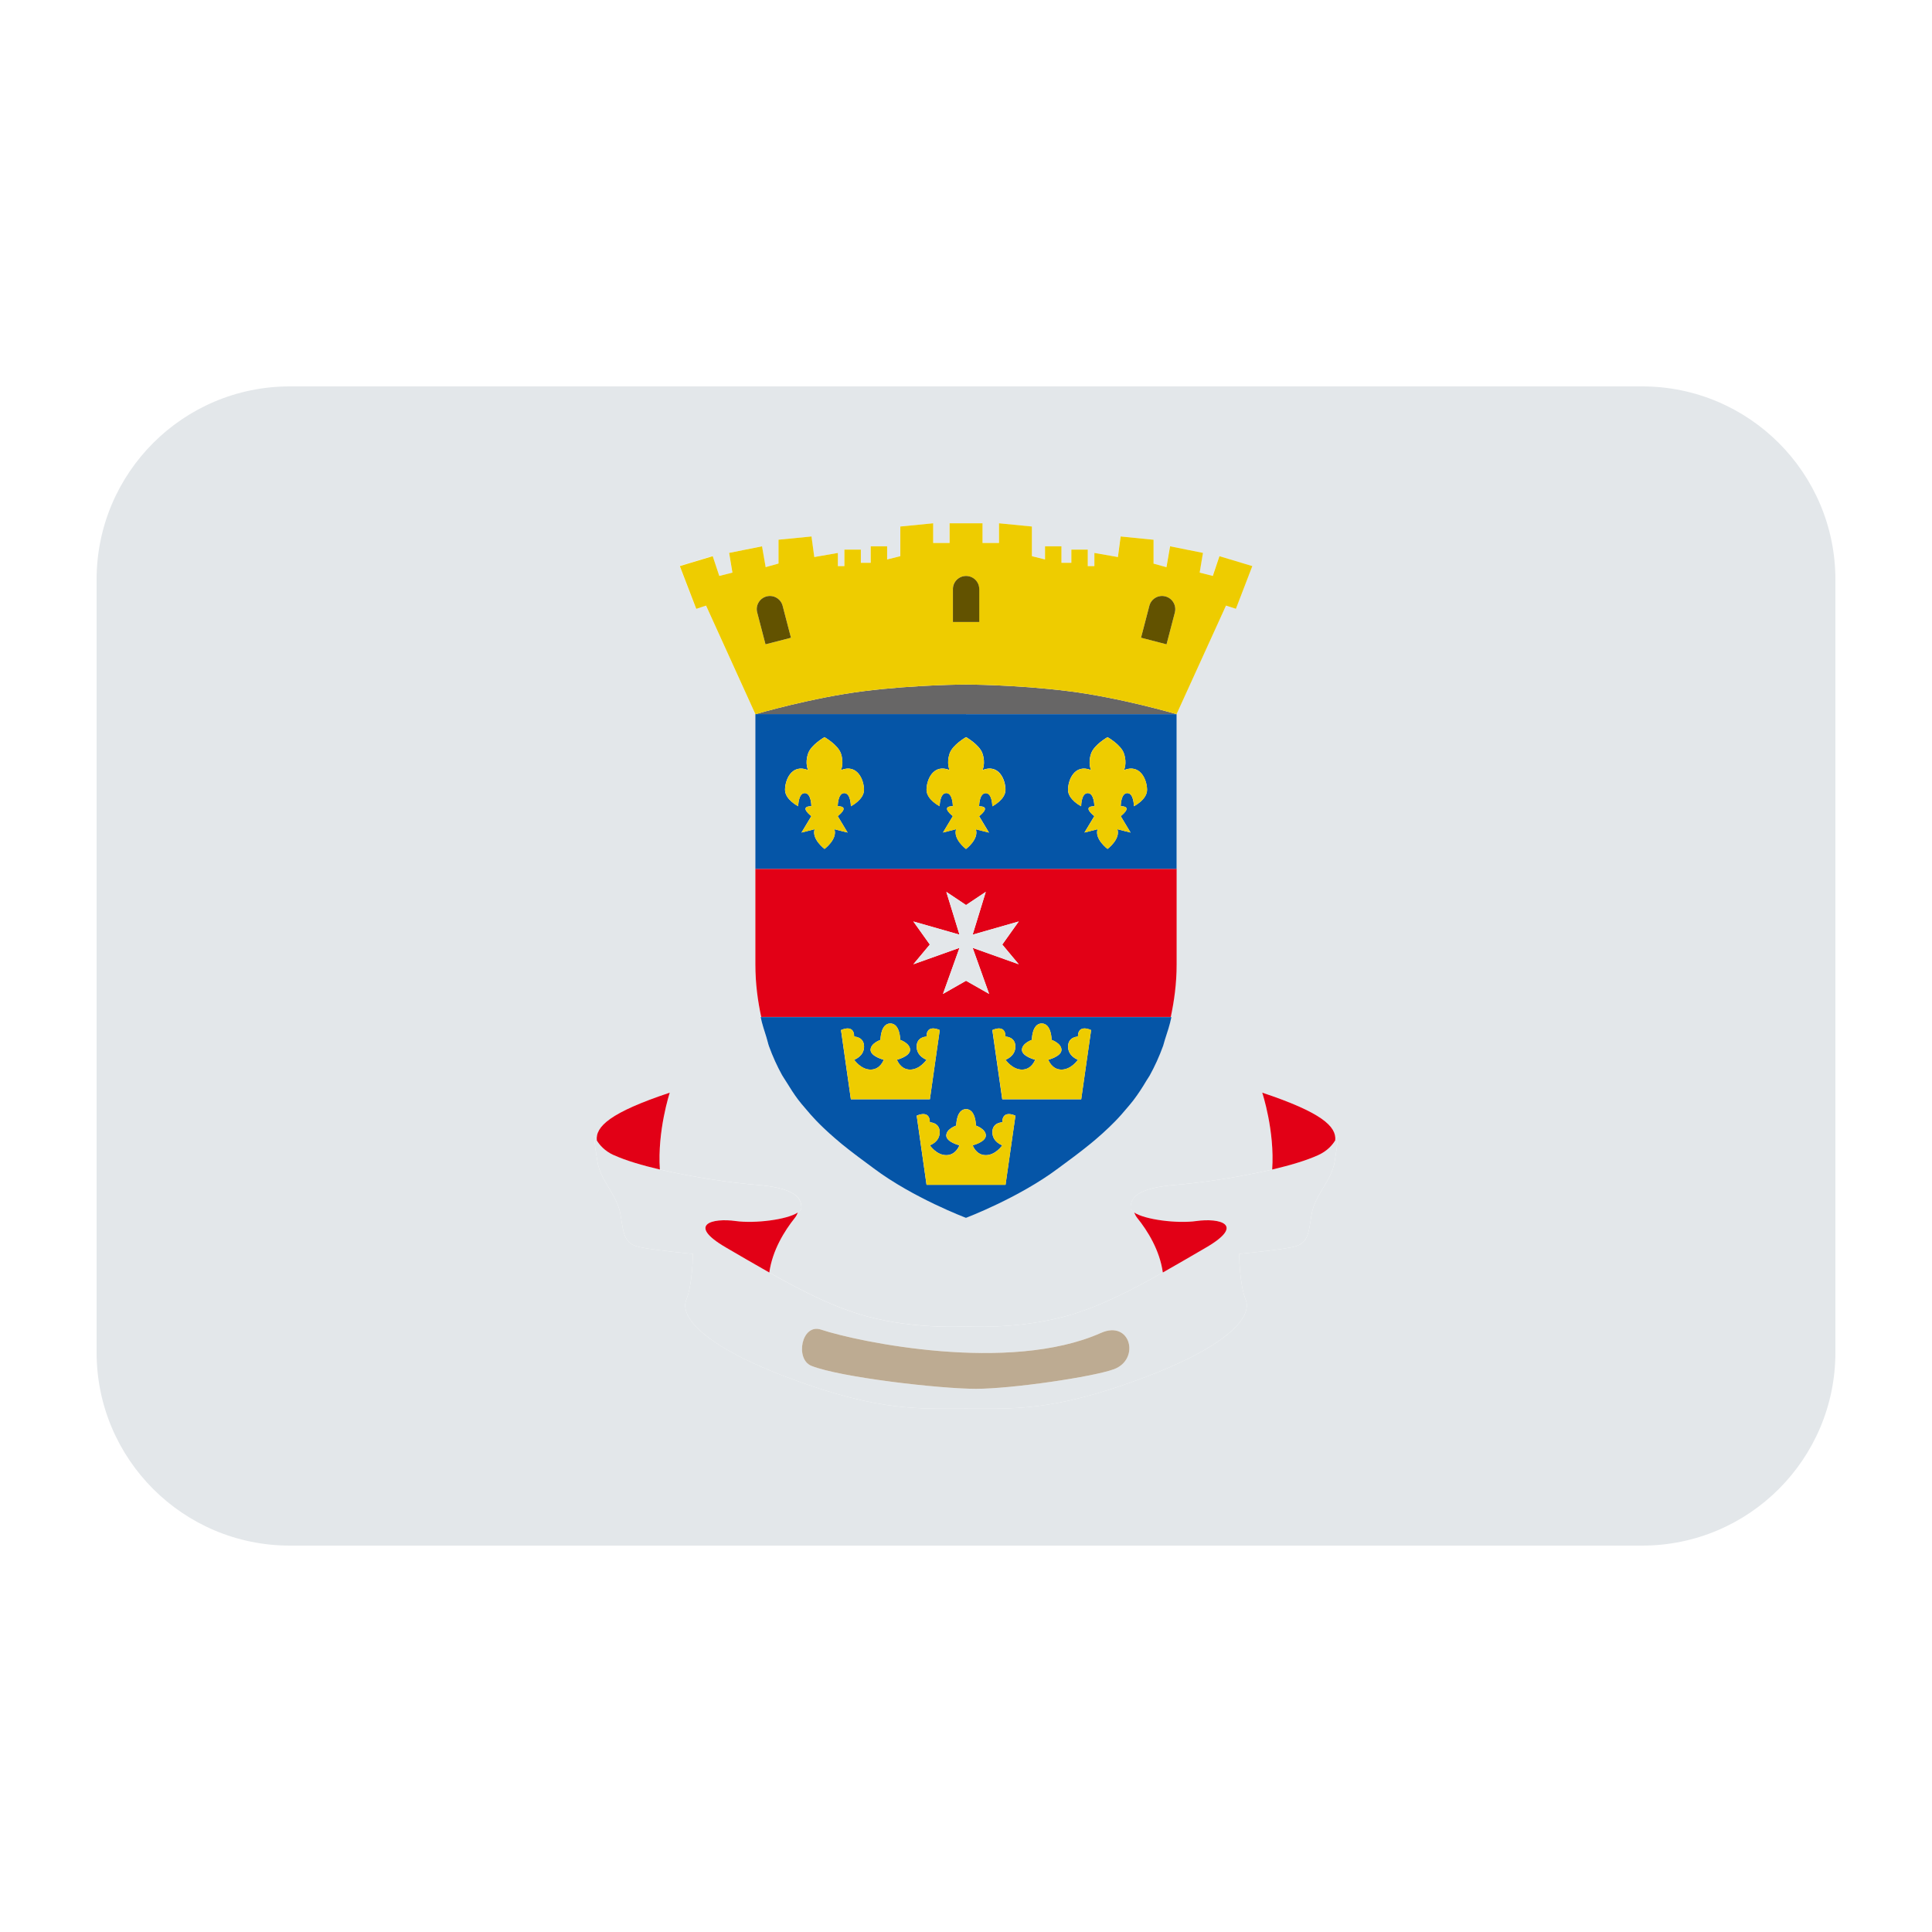 <?xml version="1.0" encoding="UTF-8"?><svg id="a" xmlns="http://www.w3.org/2000/svg" viewBox="0 0 40 40"><path d="M34,8H6c-2.209,0-4,1.791-4,4V28c0,2.209,1.791,4,4,4h28c2.209,0,4-1.791,4-4V12c0-2.209-1.791-4-4-4Zm-19.246,3.515l.136,.409,.272-.069-.068-.408,.681-.136,.075,.431,.266-.075v-.493l.683-.067,.058,.426,.488-.085v.272h.135v-.341h.341v.273h.204v-.341h.34v.272l.273-.068v-.614l.68-.067v.408h.34v-.408h.682v.408h.341v-.408l.681,.067v.614l.272,.068v-.272h.34v.341h.205v-.273h.34v.341h.137v-.272l.487,.085,.057-.426,.681,.068v.494l.266,.074,.075-.432,.681,.136-.068,.408,.272,.069,.137-.409,.681,.205-.34,.885-.205-.067-1.023,2.249v5.177c0,.405-.05,.759-.121,1.091h.014c-.035,.165-.084,.313-.133,.462-.014,.043-.023,.092-.039,.134-.079,.22-.172,.423-.276,.61-.021,.038-.045,.069-.067,.106-.086,.144-.175,.281-.27,.407-.039,.051-.079,.096-.118,.144-.085,.103-.171,.202-.26,.292-.042,.043-.082,.083-.124,.123-.094,.09-.186,.174-.28,.253-.033,.028-.066,.057-.099,.083-.118,.096-.232,.185-.341,.266h0c-.122,.091-.238,.176-.34,.252-.816,.613-1.907,1.023-1.907,1.023,0,0-1.09-.411-1.908-1.023-.093-.07-.197-.146-.307-.228-.026-.019-.052-.04-.079-.06-.09-.067-.181-.138-.276-.216-.046-.038-.092-.078-.139-.118-.08-.069-.16-.141-.241-.218-.051-.049-.101-.098-.152-.151-.079-.082-.156-.17-.232-.262-.047-.056-.094-.11-.14-.17-.086-.113-.165-.238-.243-.366-.03-.05-.063-.093-.092-.146-.101-.183-.192-.382-.27-.597-.021-.057-.034-.123-.052-.183-.043-.137-.089-.27-.12-.421h.013c-.07-.333-.121-.687-.121-1.091v-5.177l-1.022-2.249-.205,.067-.34-.885,.681-.205Zm12.879,12.537c-.069,.407-.409,.68-.478,1.09-.066,.408-.066,.614-.409,.681-.34,.068-1.09,.137-1.09,.137,0,0,0,.612,.136,.954,.136,.34-.34,.954-2.181,1.635-1.839,.682-2.656,.614-3.611,.614s-1.771,.068-3.612-.614c-1.839-.681-2.317-1.294-2.18-1.635,.137-.342,.137-.954,.137-.954,0,0-.75-.069-1.09-.137-.341-.068-.341-.273-.409-.681-.069-.409-.41-.681-.477-1.09-.069-.407-.069-.545-.069-.545,0,0,.021,.046,.057,.104-.029-.289,.277-.578,1.511-.99,0,0-.26,.79-.205,1.592,.73,.172,1.56,.284,1.976,.315,.827,.064,.954,.272,.954,.478,0,.034-.031,.065-.074,.095-.018,.035-.023,.062-.061,.111-.216,.27-.467,.673-.53,1.134,.641,.364,1.347,.728,2.029,.91,1.023,.273,2.044,.205,2.044,.205,0,0,1.023,.069,2.044-.205,.683-.181,1.389-.547,2.03-.911-.064-.461-.314-.863-.532-1.133-.038-.048-.043-.075-.061-.11-.043-.03-.074-.061-.074-.095,0-.205,.128-.414,.953-.478,.418-.031,1.247-.144,1.978-.316,.056-.802-.206-1.592-.206-1.592,1.231,.41,1.539,.699,1.512,.987,.035-.056,.055-.101,.055-.101,0,0,0,.137-.067,.545Z" fill="#e3e7ea"/><path d="M27.292,23.915c-.249,.114-.59,.213-.954,.299-.73,.172-1.56,.284-1.978,.316-.825,.064-.953,.272-.953,.478,0,.034,.031,.065,.074,.095,.216,.148,.891,.234,1.288,.177,.477-.067,1.023,.068,.205,.546-.272,.158-.58,.339-.9,.52-.642,.364-1.348,.729-2.03,.911-1.021,.273-2.044,.205-2.044,.205,0,0-1.022,.069-2.044-.205-.682-.182-1.388-.546-2.029-.91-.32-.182-.629-.362-.902-.521-.818-.478-.273-.613,.204-.546,.398,.057,1.073-.029,1.289-.178,.043-.03,.074-.061,.074-.095,0-.205-.127-.414-.954-.478-.417-.031-1.246-.144-1.976-.315-.364-.086-.705-.185-.954-.299-.192-.087-.295-.214-.351-.304-.036-.058-.057-.104-.057-.104,0,0,0,.137,.069,.545,.067,.409,.408,.681,.477,1.09,.068,.408,.068,.614,.409,.681,.34,.068,1.09,.137,1.09,.137,0,0,0,.612-.137,.954-.137,.341,.341,.955,2.18,1.635,1.841,.682,2.659,.614,3.612,.614s1.772,.068,3.611-.614c1.841-.681,2.317-1.296,2.181-1.635-.136-.342-.136-.954-.136-.954,0,0,.749-.069,1.09-.137,.343-.068,.343-.273,.409-.681,.069-.41,.409-.683,.478-1.09,.067-.407,.067-.545,.067-.545,0,0-.02,.045-.055,.101-.056,.09-.159,.219-.352,.306Zm-4.226,4.432c-.428,.16-2.112,.407-2.862,.407s-2.806-.237-3.406-.476c-.341-.138-.204-.887,.204-.749,.756,.252,3.895,.91,5.791,.068,.614-.275,.818,.543,.273,.75Z" fill="#e3e7ea"/><path d="M22.793,27.597c-1.896,.843-5.035,.184-5.791-.068-.408-.138-.546,.611-.204,.749,.6,.239,2.657,.476,3.406,.476s2.435-.248,2.862-.407c.545-.207,.341-1.025-.273-.75Z" fill="#bdab92"/><path d="M24.355,14.785c-.029-.009-1.166-.342-2.242-.476-1.09-.136-2.113-.136-2.113-.136,0,0-1.022,0-2.112,.136-1.076,.135-2.214,.468-2.243,.476h8.71Z" fill="#676666"/><g><path d="M12.708,23.915c.249,.114,.59,.213,.954,.299-.055-.803,.205-1.592,.205-1.592-1.233,.411-1.54,.7-1.511,.99,.056,.09,.159,.217,.351,.304Z" fill="#e20016"/><path d="M27.645,23.609c.027-.288-.282-.577-1.512-.987,0,0,.262,.79,.206,1.592,.364-.086,.705-.185,.954-.299,.194-.088,.297-.216,.352-.306Z" fill="#e20016"/><path d="M15.23,25.28c-.477-.067-1.022,.068-.204,.546,.272,.159,.581,.339,.902,.521,.063-.461,.314-.864,.53-1.134,.038-.048,.043-.075,.061-.111-.215,.149-.891,.234-1.289,.178Z" fill="#e20016"/><path d="M24.77,25.28c-.397,.057-1.072-.029-1.288-.177,.018,.035,.023,.062,.061,.11,.218,.27,.468,.672,.532,1.133,.32-.181,.628-.362,.9-.52,.818-.478,.272-.613-.205-.546Z" fill="#e20016"/><path d="M15.639,19.964c0,.405,.05,.759,.121,1.091h8.48c.07-.333,.121-.687,.121-1.091v-1.976H15.639v1.976Zm3.271-.886l.955,.273-.272-.886,.408,.273,.409-.273-.272,.886,.954-.273-.34,.478,.34,.408-.954-.34,.341,.954-.478-.272-.477,.272,.341-.954-.955,.34,.341-.408-.341-.478Z" fill="#e20016"/></g><g><path d="M15.748,21.055c.031,.15,.077,.284,.12,.421,.019,.06,.032,.126,.052,.183,.078,.215,.169,.414,.27,.597,.029,.052,.062,.096,.092,.146,.078,.128,.157,.252,.243,.366,.045,.06,.093,.115,.14,.17,.077,.092,.153,.18,.232,.262,.051,.052,.101,.103,.152,.151,.081,.077,.16,.149,.241,.218,.047,.04,.093,.081,.139,.118,.096,.078,.187,.149,.276,.216,.026,.02,.054,.042,.079,.06,.11,.082,.215,.158,.307,.228,.818,.613,1.908,1.023,1.908,1.023,0,0,1.09-.411,1.907-1.023,.102-.076,.218-.161,.34-.252h0c.109-.082,.223-.171,.341-.267,.033-.027,.066-.056,.099-.083,.093-.079,.186-.163,.28-.253,.042-.04,.083-.081,.124-.123,.089-.091,.174-.189,.26-.292,.04-.048,.08-.094,.118-.144,.095-.125,.185-.263,.27-.407,.022-.037,.046-.068,.067-.106,.103-.187,.196-.389,.276-.61,.015-.042,.024-.091,.039-.134,.049-.149,.098-.297,.133-.462H15.748Zm5.07,.407s.204,0,.204,.207c0,.204-.204,.272-.204,.272,0,0,.137,.204,.34,.204,.205,0,.273-.204,.273-.204,0,0-.273-.069-.273-.204,0-.138,.205-.207,.205-.207,0,0,0-.34,.204-.34s.205,.34,.205,.34c0,0,.204,.069,.204,.207,0,.135-.272,.204-.272,.204,0,0,.069,.204,.272,.204,.205,0,.341-.204,.341-.204,0,0-.204-.069-.204-.272,0-.207,.204-.207,.204-.207,0-.271,.273-.135,.273-.135l-.205,1.432h-1.635l-.205-1.432s.272-.136,.272,.135Zm-1.226,2.046c0-.136,.205-.204,.205-.204,0,0,0-.341,.204-.341s.204,.341,.204,.341c0,0,.205,.068,.205,.204,0,.137-.272,.204-.272,.204,0,0,.067,.204,.272,.204,.204,0,.341-.204,.341-.204,0,0-.205-.066-.205-.272,0-.204,.205-.204,.205-.204,0-.272,.272-.137,.272-.137l-.205,1.431h-1.635l-.204-1.431s.272-.135,.272,.137c0,0,.204,0,.204,.204,0,.206-.204,.272-.204,.272,0,0,.137,.204,.34,.204s.272-.204,.272-.204c0,0-.272-.066-.272-.204Zm-1.908-2.046s.205,0,.205,.207c0,.204-.205,.272-.205,.272,0,0,.137,.204,.34,.204,.205,0,.272-.204,.272-.204,0,0-.272-.069-.272-.204,0-.138,.205-.207,.205-.207,0,0,0-.34,.204-.34s.205,.34,.205,.34c0,0,.204,.069,.204,.207,0,.135-.272,.204-.272,.204,0,0,.069,.204,.272,.204,.205,0,.34-.204,.34-.204,0,0-.204-.069-.204-.272,0-.207,.204-.207,.204-.207,0-.271,.274-.135,.274-.135l-.204,1.432h-1.636l-.204-1.432s.272-.136,.272,.135Z" fill="#0555a7"/><path d="M20,14.785h-4.361v3.203h8.721v-3.202h-4.36Zm-2.384,1.907s0-.272-.137-.272c-.135,0-.135,.272-.135,.272,.272,0,0,.205,0,.205l.204,.34-.273-.069c.069,.204-.204,.408-.204,.408,0,0-.272-.204-.205-.408l-.272,.069,.204-.34s-.272-.205,0-.205c0,0,0-.272-.137-.272-.135,0-.135,.272-.135,.272,0,0-.273-.136-.273-.34s.136-.545,.477-.409c0,0-.069-.136,0-.34,.06-.184,.34-.341,.34-.341,0,0,.28,.157,.341,.341,.067,.205,0,.34,0,.34,.34-.136,.476,.205,.477,.409,0,.205-.272,.34-.272,.34Zm2.929,.001s0-.272-.136-.272c-.137,0-.137,.272-.137,.272,.272,0,0,.205,0,.205l.204,.34-.272-.069c.069,.204-.204,.408-.204,.408,0,0-.272-.204-.204-.41l-.272,.069,.204-.34s-.272-.205,0-.205c0,0,0-.272-.136-.272-.137,0-.137,.272-.137,.272,0,0-.272-.136-.272-.34s.137-.545,.477-.409c0,0-.067-.136,0-.34,.062-.184,.341-.341,.341-.341,0,0,.28,.157,.341,.341,.068,.205,0,.34,0,.34,.341-.136,.477,.205,.476,.41,0,.205-.272,.34-.272,.34Zm2.931-.001s0-.272-.137-.272c-.136,0-.136,.272-.136,.272,.272,0,0,.205,0,.205l.204,.34-.273-.069c.069,.204-.204,.408-.204,.408,0,0-.273-.204-.206-.408l-.272,.069,.205-.34s-.272-.205,0-.205c0,0,0-.272-.137-.272s-.136,.272-.136,.272c0,0-.272-.136-.272-.34s.136-.545,.477-.409c0,0-.069-.136,0-.34,.061-.184,.341-.341,.341-.341,0,0,.281,.157,.341,.341,.067,.205,0,.34,0,.34,.339-.136,.476,.205,.477,.409,0,.205-.273,.34-.273,.34Z" fill="#0555a7"/></g><polygon points="19.865 19.624 19.523 20.577 20 20.305 20.478 20.577 20.137 19.624 21.091 19.964 20.75 19.556 21.091 19.078 20.137 19.351 20.409 18.465 20 18.738 19.592 18.465 19.865 19.351 18.91 19.078 19.251 19.556 18.91 19.964 19.865 19.624" fill="#e3e7ea"/><g><path d="M17.412,15.944s.067-.136,0-.34c-.061-.184-.341-.341-.341-.341,0,0-.28,.157-.34,.341-.069,.204,0,.34,0,.34-.341-.136-.477,.205-.477,.409s.273,.34,.273,.34c0,0,0-.272,.135-.272,.137,0,.137,.272,.137,.272-.272,0,0,.205,0,.205l-.204,.34,.272-.069c-.068,.204,.205,.408,.205,.408,0,0,.273-.204,.204-.408l.273,.069-.204-.34s.272-.205,0-.205c0,0,0-.272,.135-.272,.137,0,.137,.272,.137,.272,0,0,.272-.136,.272-.34,0-.204-.137-.545-.477-.409Z" fill="#ec0"/><path d="M23.272,15.944s.067-.136,0-.34c-.06-.184-.341-.341-.341-.341,0,0-.28,.157-.341,.341-.069,.204,0,.34,0,.34-.341-.136-.477,.205-.477,.409s.272,.34,.272,.34c0,0,0-.272,.136-.272s.137,.272,.137,.272c-.272,0,0,.205,0,.205l-.205,.34,.272-.069c-.067,.204,.206,.408,.206,.408,0,0,.272-.204,.204-.408l.273,.069-.204-.34s.272-.205,0-.205c0,0,0-.272,.136-.272,.137,0,.137,.272,.137,.272,0,0,.273-.136,.273-.34,0-.204-.138-.545-.477-.409Z" fill="#ec0"/><path d="M20.341,15.944s.068-.136,0-.34c-.061-.184-.341-.341-.341-.341,0,0-.279,.157-.341,.341-.067,.204,0,.34,0,.34-.34-.136-.477,.205-.477,.409s.272,.34,.272,.34c0,0,0-.272,.137-.272,.136,0,.136,.272,.136,.272-.272,0,0,.205,0,.205l-.204,.34,.272-.069c-.068,.205,.204,.41,.204,.41,0,0,.272-.204,.204-.408l.272,.069-.204-.34s.272-.205,0-.205c0,0,0-.272,.137-.272,.136,0,.136,.272,.136,.272,0,0,.272-.136,.272-.34,0-.205-.135-.547-.476-.41Z" fill="#ec0"/><path d="M14.618,12.538l1.022,2.249h.005c.029-.01,1.168-.342,2.243-.478,1.09-.136,2.112-.136,2.112-.136,0,0,1.023,0,2.113,.136,1.076,.135,2.213,.468,2.242,.476h.005l1.023-2.247,.205,.067,.34-.885-.681-.205-.137,.409-.272-.069,.068-.408-.681-.136-.075,.432-.267-.074v-.494l-.681-.068-.057,.426-.487-.085v.272h-.137v-.341h-.34v.273h-.205v-.341h-.34v.272l-.272-.068v-.614l-.681-.067v.408h-.341v-.408h-.682v.408h-.34v-.408l-.68,.067v.614l-.273,.068v-.272h-.34v.341h-.204v-.273h-.341v.341h-.135v-.272l-.488,.085-.058-.426-.683,.067v.493l-.266,.075-.075-.431-.681,.136,.068,.408-.272,.069-.136-.409-.681,.205,.34,.885,.205-.067Zm9.178,.005c.038-.146,.187-.233,.332-.195,.147,.038,.233,.186,.196,.333l-.172,.658-.528-.137,.172-.66Zm-4.068-.347c0-.15,.122-.271,.272-.271s.272,.122,.273,.271v.682h-.546v-.682Zm-3.856,.152c.146-.038,.295,.049,.332,.196l.172,.66-.527,.136-.172-.659c-.039-.147,.049-.295,.195-.333Z" fill="#ec0"/><path d="M19.253,22.758l.204-1.432s-.274-.136-.274,.135c0,0-.204,0-.204,.207,0,.204,.204,.272,.204,.272,0,0-.135,.204-.34,.204-.204,0-.272-.204-.272-.204,0,0,.272-.069,.272-.204,0-.138-.204-.207-.204-.207,0,0,0-.34-.205-.34s-.204,.34-.204,.34c0,0-.205,.069-.205,.207,0,.135,.272,.204,.272,.204,0,0-.067,.204-.272,.204-.204,0-.34-.204-.34-.204,0,0,.205-.069,.205-.272,0-.207-.205-.207-.205-.207,0-.271-.272-.135-.272-.135l.204,1.432h1.636Z" fill="#ec0"/><path d="M22.386,22.758l.205-1.432s-.273-.136-.273,.135c0,0-.204,0-.204,.207,0,.204,.204,.272,.204,.272,0,0-.136,.204-.341,.204-.204,0-.272-.204-.272-.204,0,0,.272-.069,.272-.204,0-.138-.204-.207-.204-.207,0,0,0-.34-.205-.34s-.204,.34-.204,.34c0,0-.205,.069-.205,.207,0,.135,.273,.204,.273,.204,0,0-.068,.204-.273,.204-.204,0-.34-.204-.34-.204,0,0,.204-.069,.204-.272,0-.207-.204-.207-.204-.207,0-.271-.272-.135-.272-.135l.205,1.432h1.635Z" fill="#ec0"/><path d="M19.592,23.917c-.204,0-.34-.204-.34-.204,0,0,.204-.066,.204-.272,0-.204-.204-.204-.204-.204,0-.272-.272-.137-.272-.137l.204,1.431h1.635l.205-1.431s-.272-.135-.272,.137c0,0-.205,0-.205,.204,0,.206,.205,.272,.205,.272,0,0-.137,.204-.341,.204-.205,0-.272-.204-.272-.204,0,0,.272-.066,.272-.204,0-.136-.205-.204-.205-.204,0,0,0-.341-.204-.341s-.204,.341-.204,.341c0,0-.205,.068-.205,.204,0,.137,.272,.204,.272,.204,0,0-.069,.204-.272,.204Z" fill="#ec0"/></g><g><path d="M20.274,12.196c0-.15-.122-.271-.273-.271s-.272,.122-.272,.271v.682h.546v-.682Z" fill="#625200"/><path d="M16.376,13.204l-.172-.66c-.037-.146-.186-.234-.332-.196-.146,.038-.234,.186-.195,.333l.172,.659,.527-.136Z" fill="#625200"/><path d="M24.324,12.681c.037-.147-.049-.295-.196-.333-.146-.038-.294,.049-.332,.195l-.172,.66,.528,.137,.172-.658Z" fill="#625200"/></g></svg>